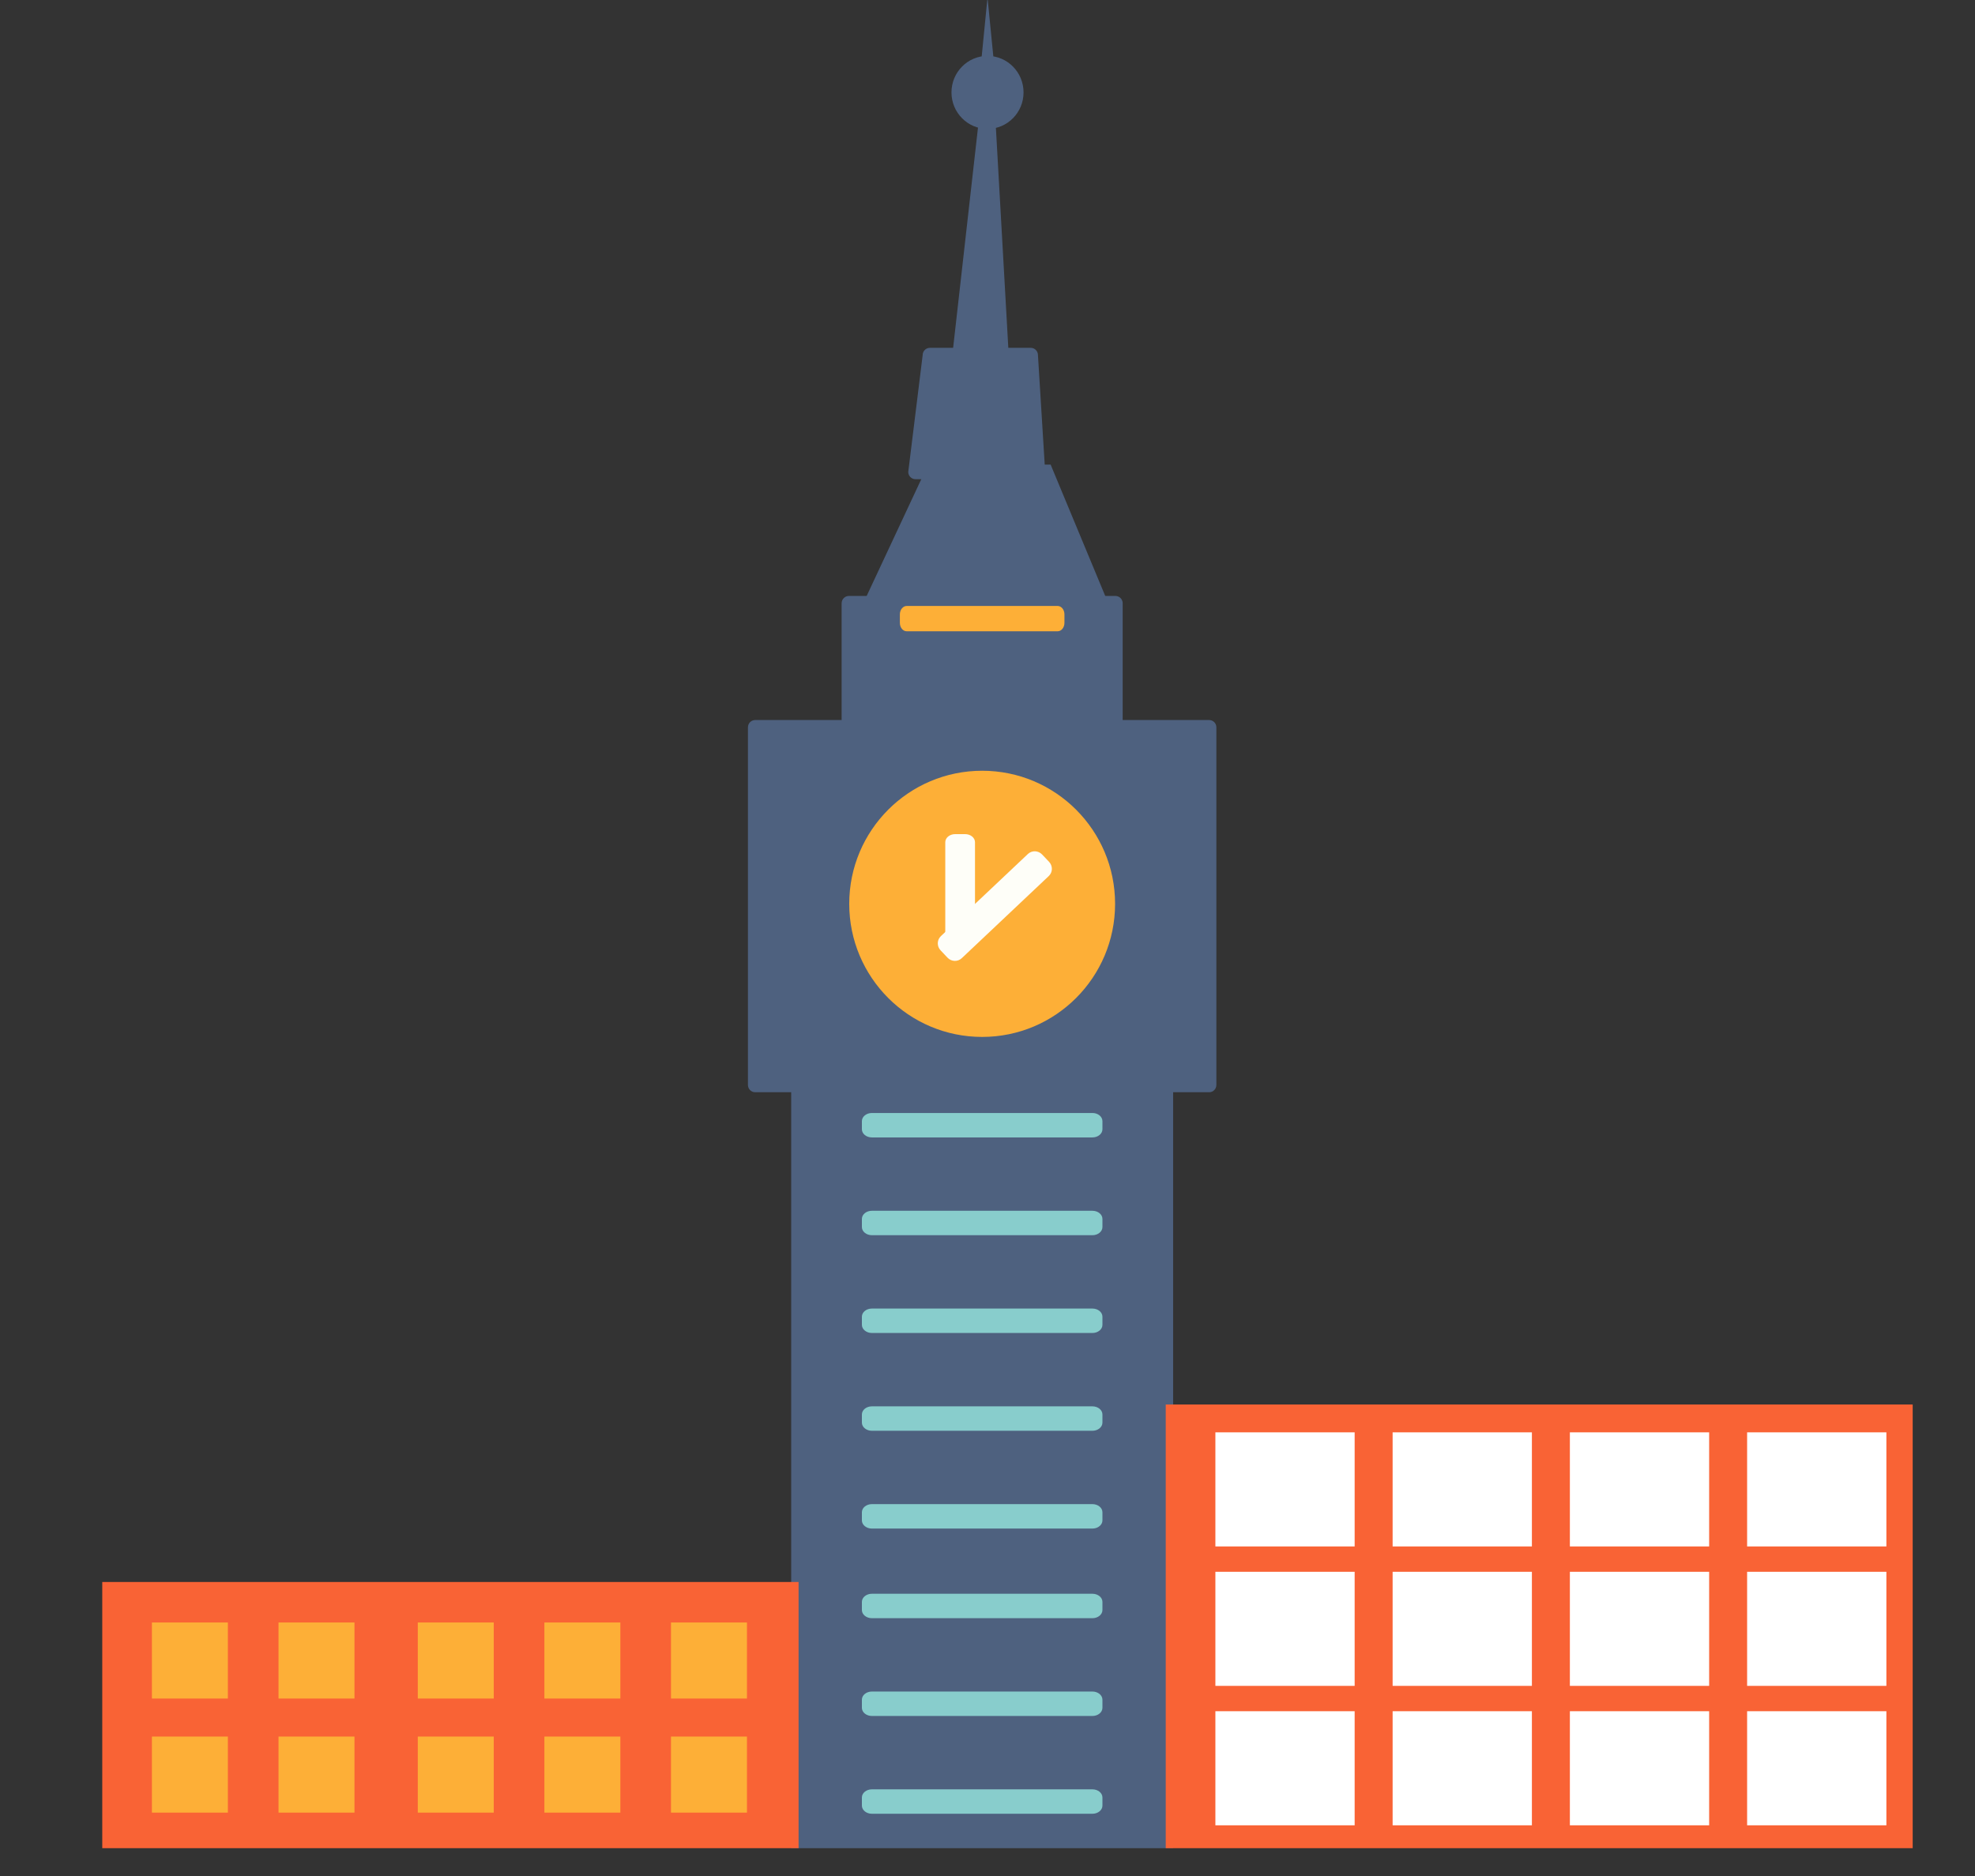 <?xml version="1.0" encoding="utf-8"?>
<!-- Generator: Adobe Illustrator 16.0.0, SVG Export Plug-In . SVG Version: 6.00 Build 0)  -->
<!DOCTYPE svg PUBLIC "-//W3C//DTD SVG 1.1//EN" "http://www.w3.org/Graphics/SVG/1.1/DTD/svg11.dtd">
<svg version="1.1" id="大本钟_1_" xmlns="http://www.w3.org/2000/svg" xmlns:xlink="http://www.w3.org/1999/xlink" x="0px"
	 y="0px" width="200px" height="190px" viewBox="0 0 200 190" enable-background="new 0 0 200 190" xml:space="preserve">
<rect x="0" y="0" width="200" height="190" fill="#333333" stroke="none"/>
<g id="形状_8">
	<g>
		<polygon fill-rule="evenodd" clip-rule="evenodd" fill="#4E617F" points="100.731,10.837 99.272,10.837 96.353,36.707 
			102.191,36.707 		"/>
	</g>
</g>
<g id="矩形_5">
	<g>
		<rect x="80.12" y="103.969" fill-rule="evenodd" clip-rule="evenodd" fill="#4E617F" width="38.679" height="83.213"/>
	</g>
</g>
<g id="形状_7">
	<g>
		<polygon fill-rule="evenodd" clip-rule="evenodd" fill="#4E617F" points="106.393,47.055 93.986,47.055 87.417,61.099 
			112.23,61.099 		"/>
	</g>
</g>
<g id="圆角矩形_5">
	<g>
		<path fill-rule="evenodd" clip-rule="evenodd" fill="#4E617F" d="M122.447,72.925H76.471c-0.403,0-0.73,0.331-0.73,0.739v36.219
			c0,0.408,0.327,0.738,0.73,0.738h45.976c0.403,0,0.73-0.33,0.73-0.738V73.664C123.178,73.256,122.851,72.925,122.447,72.925z"/>
	</g>
</g>
<g id="圆角矩形_6">
	<g>
		<path fill-rule="evenodd" clip-rule="evenodd" fill="#4E617F" d="M112.96,60.359H85.958c-0.403,0-0.729,0.331-0.729,0.739v14.044
			c0,0.408,0.327,0.739,0.729,0.739h27.002c0.403,0,0.729-0.331,0.729-0.739V61.099C113.689,60.69,113.363,60.359,112.96,60.359z"/>
	</g>
</g>
<g id="圆角矩形_4">
	<g>
		<path fill-rule="evenodd" clip-rule="evenodd" fill="#4E617F" d="M105.109,35.968c0-0.408-0.326-0.739-0.729-0.739H94.164
			c-0.403,0-0.73,0.331-0.73,0.739l-1.459,11.826c0,0.408,0.327,0.739,0.729,0.739h12.406c0.404,0,0.73-0.331,0.73-0.739
			L105.109,35.968z"/>
	</g>
</g>
<g id="椭圆_3">
	<g>
		<ellipse fill-rule="evenodd" clip-rule="evenodd" fill="#4E617F" cx="100.001" cy="9.358" rx="3.649" ry="3.696"/>
	</g>
</g>
<g id="形状_9">
	<g>
		<polygon fill-rule="evenodd" clip-rule="evenodd" fill="#4E617F" points="100.001,-0.251 99.272,7.141 100.731,7.141 		"/>
	</g>
</g>
<g id="圆角矩形_7">
	<g>
		<path fill-rule="evenodd" clip-rule="evenodd" fill="#FDAF37" d="M107.098,61.371H91.82c-0.383,0-0.694,0.383-0.694,0.855v0.856
			c0,0.473,0.311,0.855,0.694,0.855h15.277c0.384,0,0.695-0.383,0.695-0.855v-0.856C107.793,61.754,107.481,61.371,107.098,61.371z"
			/>
	</g>
</g>
<g id="圆角矩形_7_副本">
	<g>
		<path fill-rule="evenodd" clip-rule="evenodd" fill="#88CDCC" d="M110.623,112.723H88.295c-0.561,0-1.015,0.369-1.015,0.825v0.825
			c0,0.456,0.455,0.825,1.015,0.825h22.328c0.561,0,1.016-0.369,1.016-0.825v-0.825
			C111.639,113.092,111.184,112.723,110.623,112.723z"/>
	</g>
</g>
<g id="圆角矩形_7_副本_2">
	<g>
		<path fill-rule="evenodd" clip-rule="evenodd" fill="#88CDCC" d="M110.623,122.626H88.295c-0.561,0-1.015,0.369-1.015,0.825v0.825
			c0,0.456,0.455,0.825,1.015,0.825h22.328c0.561,0,1.016-0.369,1.016-0.825v-0.825
			C111.639,122.995,111.184,122.626,110.623,122.626z"/>
	</g>
</g>
<g id="圆角矩形_7_副本_3">
	<g>
		<path fill-rule="evenodd" clip-rule="evenodd" fill="#88CDCC" d="M110.623,142.433H88.295c-0.561,0-1.015,0.369-1.015,0.825v0.825
			c0,0.456,0.455,0.825,1.015,0.825h22.328c0.561,0,1.016-0.369,1.016-0.825v-0.825
			C111.639,142.802,111.184,142.433,110.623,142.433z"/>
	</g>
</g>
<g id="圆角矩形_7_副本_4">
	<g>
		<path fill-rule="evenodd" clip-rule="evenodd" fill="#88CDCC" d="M110.623,161.414H88.295c-0.561,0-1.015,0.37-1.015,0.825v0.825
			c0,0.456,0.455,0.826,1.015,0.826h22.328c0.561,0,1.016-0.37,1.016-0.826v-0.825C111.639,161.784,111.184,161.414,110.623,161.414
			z"/>
	</g>
</g>
<g id="圆角矩形_7_副本_5">
	<g>
		<path fill-rule="evenodd" clip-rule="evenodd" fill="#88CDCC" d="M110.623,132.529H88.295c-0.561,0-1.015,0.369-1.015,0.825v0.825
			c0,0.456,0.455,0.825,1.015,0.825h22.328c0.561,0,1.016-0.369,1.016-0.825v-0.825
			C111.639,132.898,111.184,132.529,110.623,132.529z"/>
	</g>
</g>
<g id="圆角矩形_7_副本_6">
	<g>
		<path fill-rule="evenodd" clip-rule="evenodd" fill="#88CDCC" d="M110.623,152.336H88.295c-0.561,0-1.015,0.37-1.015,0.825v0.825
			c0,0.456,0.455,0.826,1.015,0.826h22.328c0.561,0,1.016-0.37,1.016-0.826v-0.825C111.639,152.706,111.184,152.336,110.623,152.336
			z"/>
	</g>
</g>
<g id="圆角矩形_7_副本_7">
	<g>
		<path fill-rule="evenodd" clip-rule="evenodd" fill="#88CDCC" d="M110.623,171.317H88.295c-0.561,0-1.015,0.37-1.015,0.826v0.825
			c0,0.455,0.455,0.825,1.015,0.825h22.328c0.561,0,1.016-0.37,1.016-0.825v-0.825C111.639,171.688,111.184,171.317,110.623,171.317
			z"/>
	</g>
</g>
<g id="圆角矩形_7_副本_8">
	<g>
		<path fill-rule="evenodd" clip-rule="evenodd" fill="#88CDCC" d="M110.623,181.222H88.295c-0.561,0-1.015,0.369-1.015,0.825v0.825
			c0,0.456,0.455,0.825,1.015,0.825h22.328c0.561,0,1.016-0.369,1.016-0.825v-0.825
			C111.639,181.591,111.184,181.222,110.623,181.222z"/>
	</g>
</g>
<g id="椭圆_4">
	<g>
		<ellipse fill-rule="evenodd" clip-rule="evenodd" fill="#FDAF37" cx="99.459" cy="91.54" rx="13.461" ry="13.479"/>
	</g>
</g>
<g id="圆角矩形_8">
	<g>
		<path fill-rule="evenodd" clip-rule="evenodd" fill="#FEFEF8" d="M97.731,84.479h-1.003c-0.554,0-1.003,0.366-1.003,0.818v9.831
			c0,0.453,0.449,0.819,1.003,0.819h1.003c0.554,0,1.003-0.366,1.003-0.819v-9.831C98.734,84.846,98.285,84.479,97.731,84.479z"/>
	</g>
</g>
<g id="圆角矩形_8_副本">
	<g>
		<path fill-rule="evenodd" clip-rule="evenodd" fill="#FEFEF8" d="M106.236,87.287l-0.705-0.745
			c-0.39-0.411-1.034-0.435-1.439-0.052l-8.813,8.322c-0.406,0.383-0.419,1.027-0.03,1.438l0.705,0.745
			c0.389,0.411,1.033,0.435,1.439,0.051l8.813-8.322C106.611,88.342,106.625,87.698,106.236,87.287z"/>
	</g>
</g>
<g id="_x32__1_">
	<g id="矩形_22">
		<g>
			<rect x="118.049" y="142.249" fill-rule="evenodd" clip-rule="evenodd" fill="#F96335" width="75.641" height="44.933"/>
		</g>
	</g>
	<g id="组_6_1_">
		<g id="矩形_23">
			<g>
				<rect x="123.077" y="145.067" fill-rule="evenodd" clip-rule="evenodd" fill="#FFFFFF" width="14.103" height="11.555"/>
			</g>
		</g>
		<g id="矩形_23_副本_4">
			<g>
				<rect x="123.077" y="159.189" fill-rule="evenodd" clip-rule="evenodd" fill="#FFFFFF" width="14.103" height="11.554"/>
			</g>
		</g>
		<g id="矩形_23_副本">
			<g>
				<rect x="141.025" y="145.067" fill-rule="evenodd" clip-rule="evenodd" fill="#FFFFFF" width="14.104" height="11.555"/>
			</g>
		</g>
		<g id="矩形_23_副本_2">
			<g>
				<rect x="158.975" y="145.067" fill-rule="evenodd" clip-rule="evenodd" fill="#FFFFFF" width="14.103" height="11.555"/>
			</g>
		</g>
		<g id="矩形_23_副本_3">
			<g>
				<rect x="176.923" y="145.067" fill-rule="evenodd" clip-rule="evenodd" fill="#FFFFFF" width="14.103" height="11.555"/>
			</g>
		</g>
		<g id="矩形_23_副本_5">
			<g>
				<rect x="141.025" y="159.189" fill-rule="evenodd" clip-rule="evenodd" fill="#FFFFFF" width="14.104" height="11.554"/>
			</g>
		</g>
		<g id="矩形_23_副本_6">
			<g>
				<rect x="158.975" y="159.189" fill-rule="evenodd" clip-rule="evenodd" fill="#FFFFFF" width="14.103" height="11.554"/>
			</g>
		</g>
		<g id="矩形_23_副本_7">
			<g>
				<rect x="176.923" y="159.189" fill-rule="evenodd" clip-rule="evenodd" fill="#FFFFFF" width="14.103" height="11.554"/>
			</g>
		</g>
		<g id="矩形_23_副本_8">
			<g>
				<rect x="123.077" y="173.311" fill-rule="evenodd" clip-rule="evenodd" fill="#FFFFFF" width="14.103" height="11.555"/>
			</g>
		</g>
		<g id="矩形_23_副本_9">
			<g>
				<rect x="141.025" y="173.311" fill-rule="evenodd" clip-rule="evenodd" fill="#FFFFFF" width="14.104" height="11.555"/>
			</g>
		</g>
		<g id="矩形_23_副本_10">
			<g>
				<rect x="158.975" y="173.311" fill-rule="evenodd" clip-rule="evenodd" fill="#FFFFFF" width="14.103" height="11.555"/>
			</g>
		</g>
		<g id="矩形_23_副本_11">
			<g>
				<rect x="176.923" y="173.311" fill-rule="evenodd" clip-rule="evenodd" fill="#FFFFFF" width="14.103" height="11.555"/>
			</g>
		</g>
	</g>
</g>
<g id="_x31__1_">
	<g id="矩形_23_1_">
		<g>
			<rect x="10.356" y="160.223" fill-rule="evenodd" clip-rule="evenodd" fill="#F96335" width="70.513" height="26.959"/>
		</g>
	</g>
	<g id="组_7_1_">
		<g id="矩形_24">
			<g>
				<rect x="15.385" y="164.324" fill-rule="evenodd" clip-rule="evenodd" fill="#FDAF37" width="7.692" height="7.703"/>
			</g>
		</g>
		<g id="矩形_24_副本">
			<g>
				<rect x="28.205" y="164.324" fill-rule="evenodd" clip-rule="evenodd" fill="#FDAF37" width="7.692" height="7.703"/>
			</g>
		</g>
		<g id="矩形_24_副本_2">
			<g>
				<rect x="42.308" y="164.324" fill-rule="evenodd" clip-rule="evenodd" fill="#FDAF37" width="7.692" height="7.703"/>
			</g>
		</g>
		<g id="矩形_24_副本_3">
			<g>
				<rect x="55.128" y="164.324" fill-rule="evenodd" clip-rule="evenodd" fill="#FDAF37" width="7.692" height="7.703"/>
			</g>
		</g>
		<g id="矩形_24_副本_4">
			<g>
				<rect x="67.949" y="164.324" fill-rule="evenodd" clip-rule="evenodd" fill="#FDAF37" width="7.692" height="7.703"/>
			</g>
		</g>
		<g id="矩形_24_副本_5">
			<g>
				<rect x="15.385" y="175.878" fill-rule="evenodd" clip-rule="evenodd" fill="#FDAF37" width="7.692" height="7.703"/>
			</g>
		</g>
		<g id="矩形_24_副本_6">
			<g>
				<rect x="28.205" y="175.878" fill-rule="evenodd" clip-rule="evenodd" fill="#FDAF37" width="7.692" height="7.703"/>
			</g>
		</g>
		<g id="矩形_24_副本_7">
			<g>
				<rect x="42.308" y="175.878" fill-rule="evenodd" clip-rule="evenodd" fill="#FDAF37" width="7.692" height="7.703"/>
			</g>
		</g>
		<g id="矩形_24_副本_8">
			<g>
				<rect x="55.128" y="175.878" fill-rule="evenodd" clip-rule="evenodd" fill="#FDAF37" width="7.692" height="7.703"/>
			</g>
		</g>
		<g id="矩形_24_副本_9">
			<g>
				<rect x="67.949" y="175.878" fill-rule="evenodd" clip-rule="evenodd" fill="#FDAF37" width="7.692" height="7.703"/>
			</g>
		</g>
	</g>
</g>
</svg>
